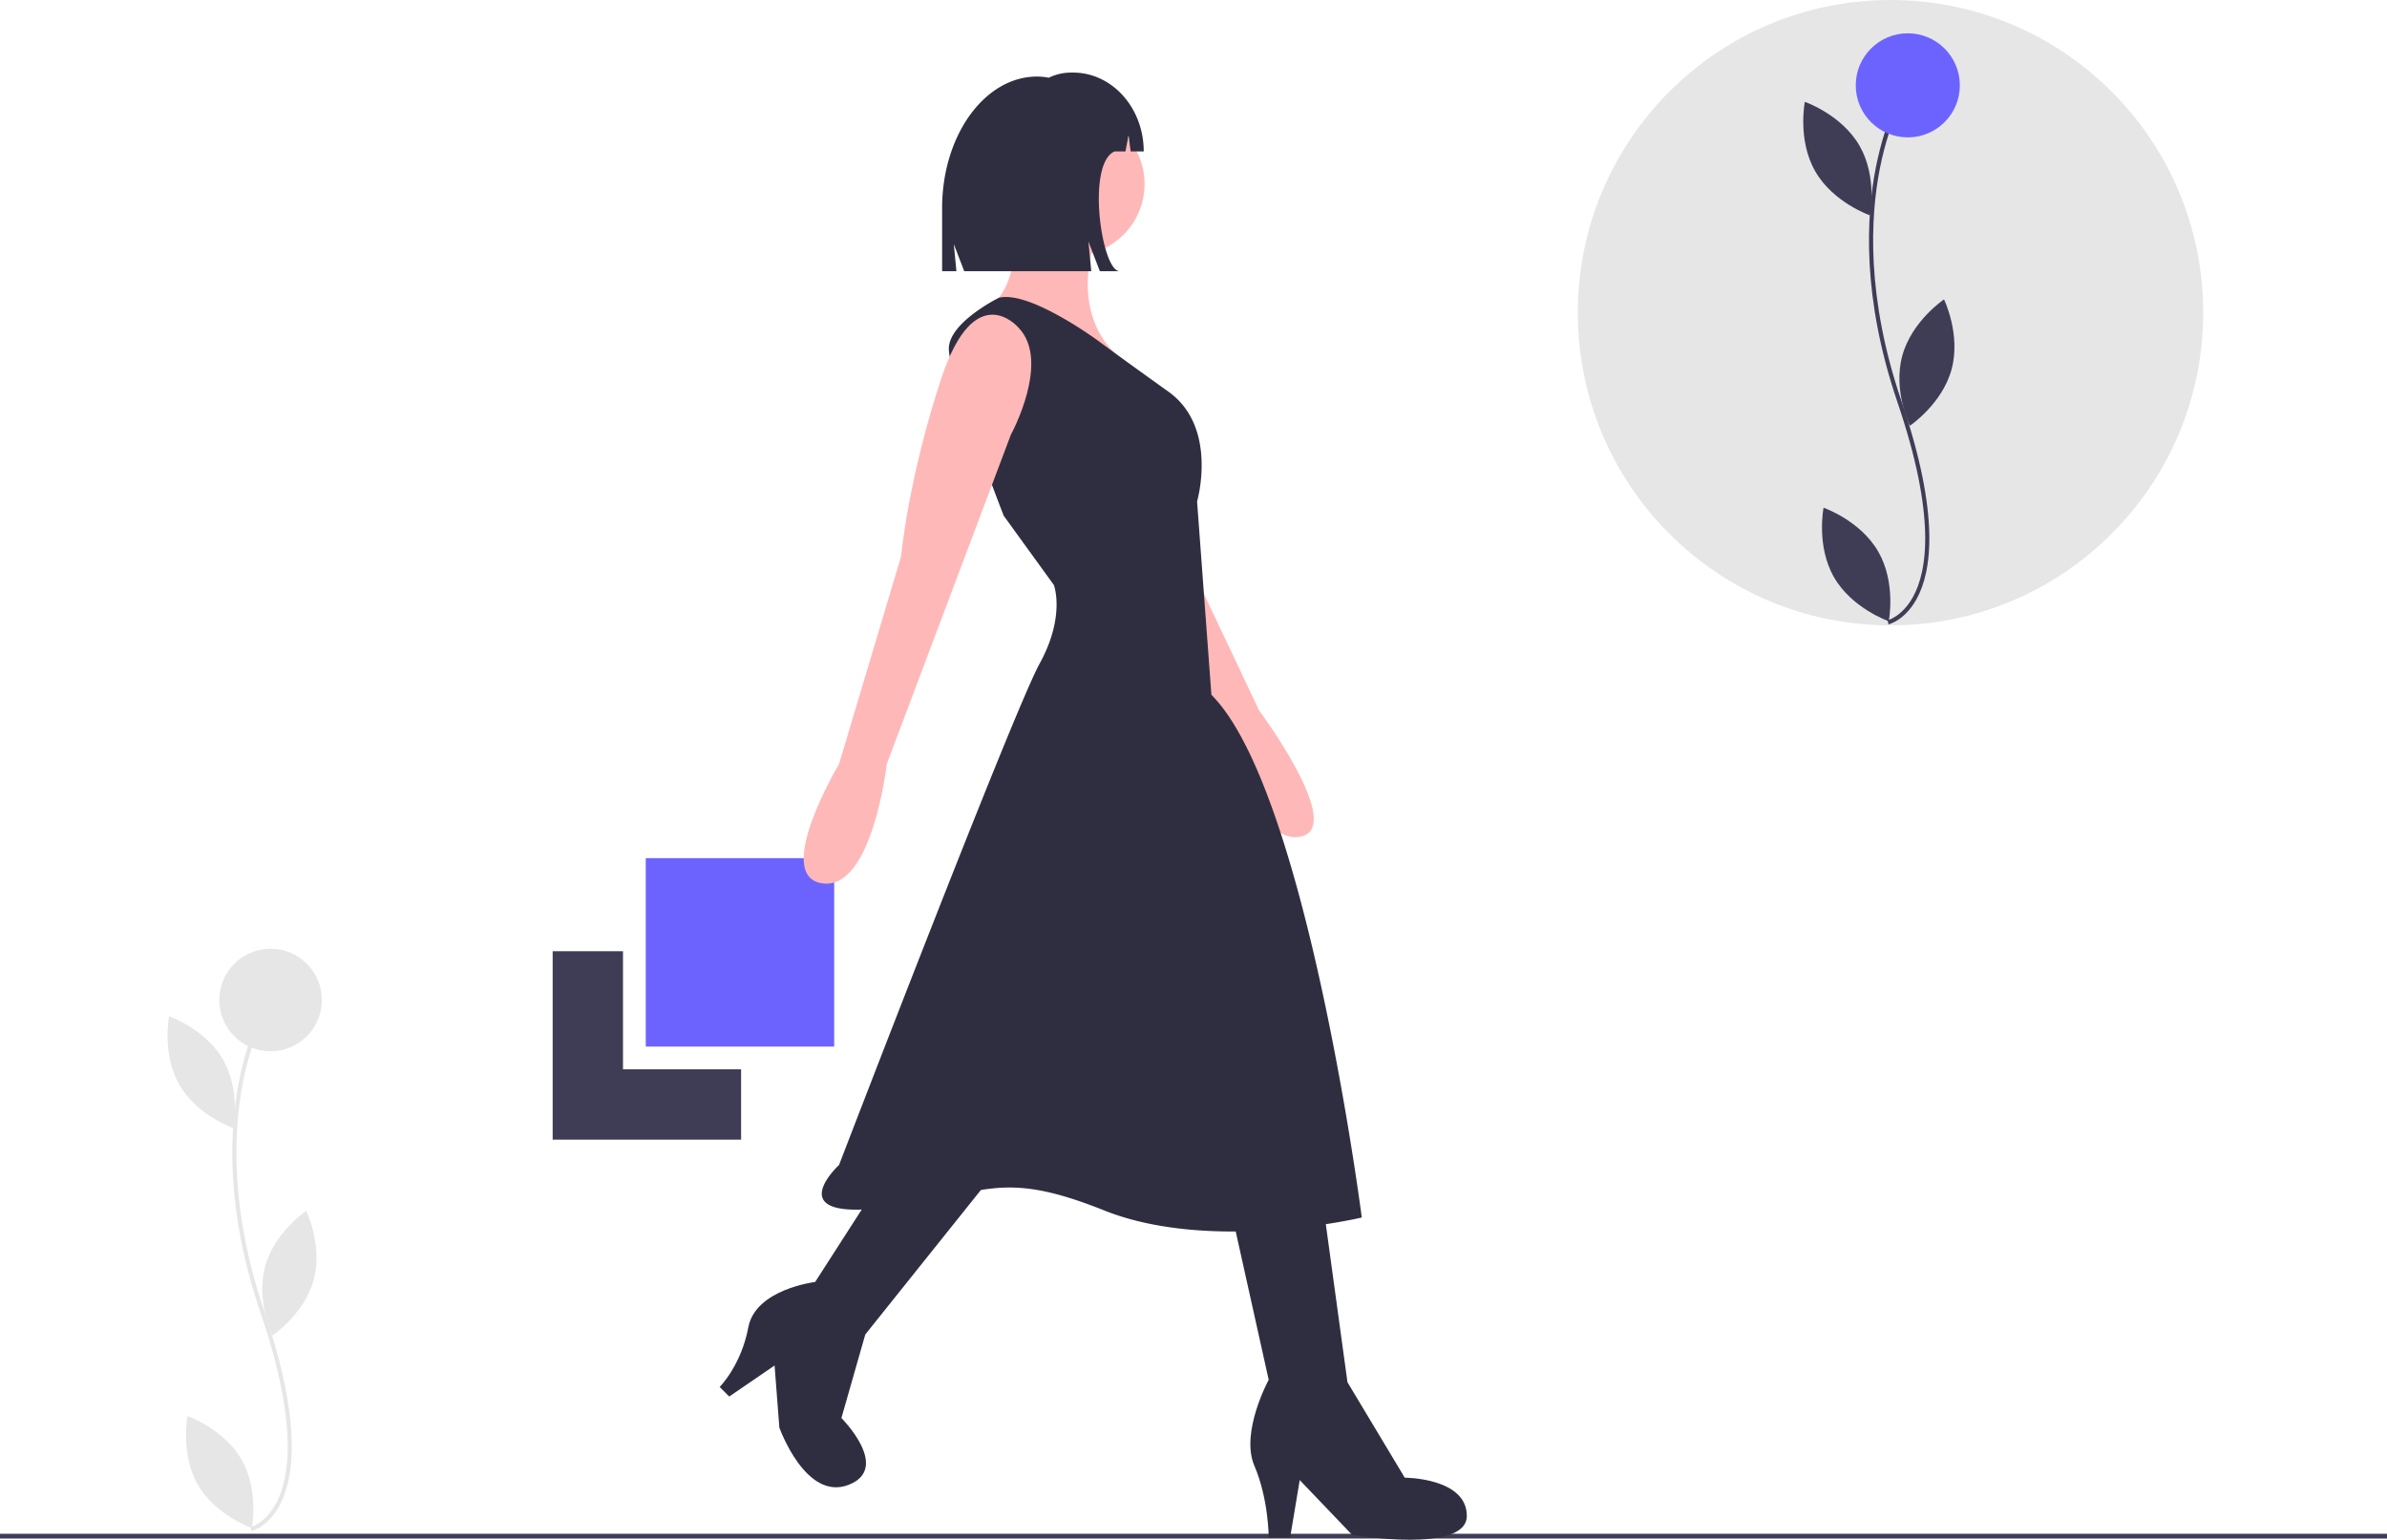 <svg xmlns="http://www.w3.org/2000/svg" id="fac8495d-9f75-40ba-86cd-a3f8912f555b" data-name="Layer 1" width="1000" height="645.092" viewBox="0 0 1000 645.092" xmlns:xlink="http://www.w3.org/1999/xlink"><title>art_thinking</title><polygon points="261 448 261 398.528 231.528 398.528 231.528 477.472 310.472 477.472 310.472 448 261 448" fill="#3f3d56"></polygon><rect x="270.528" y="359.528" width="78.944" height="78.944" fill="#6c63ff"></rect><circle cx="792" cy="131" r="131" fill="#e6e6e6"></circle><path d="M917.6,282.159c-3.955,14.619-17.501,23.674-17.501,23.674s-7.134-14.649-3.179-29.268,17.501-23.674,17.501-23.674S921.555,267.539,917.6,282.159Z" transform="translate(-100 -127.454)" fill="#3f3d56"></path><path d="M886.901,358.614c7.541,13.134,4.365,29.115,4.365,29.115s-15.403-5.314-22.944-18.448-4.365-29.115-4.365-29.115S879.36,345.48,886.901,358.614Z" transform="translate(-100 -127.454)" fill="#3f3d56"></path><path d="M879.053,188.569c7.541,13.134,4.365,29.115,4.365,29.115s-15.403-5.314-22.944-18.448-4.365-29.115-4.365-29.115S871.512,175.435,879.053,188.569Z" transform="translate(-100 -127.454)" fill="#3f3d56"></path><path d="M891.177,389.039l-.397-1.698.198.849-.202-.848c.06-.014,6.117-1.56,10.663-9.822,5.98-10.87,9.705-33.829-6.507-81.483-14.927-43.878-13.176-77.753-9.077-98.444,4.451-22.477,12.334-34.376,12.666-34.872l1.448.973c-.08.119-8.051,12.173-12.425,34.341-4.037,20.465-5.747,53.981,9.038,97.439,16.453,48.362,12.524,71.821,6.33,82.984C897.974,387.36,891.452,388.975,891.177,389.039Z" transform="translate(-100 -127.454)" fill="#3f3d56"></path><circle cx="799.246" cy="35.754" r="21.801" fill="#6c63ff"></circle><path d="M231.427,663.615c-3.896,14.403-17.242,23.324-17.242,23.324s-7.029-14.432-3.132-28.836,17.242-23.324,17.242-23.324S235.323,649.212,231.427,663.615Z" transform="translate(-100 -127.454)" fill="#e6e6e6"></path><path d="M201.181,738.941c7.43,12.94,4.3,28.685,4.3,28.685s-15.175-5.235-22.605-18.175-4.3-28.685-4.3-28.685S193.751,726.001,201.181,738.941Z" transform="translate(-100 -127.454)" fill="#e6e6e6"></path><path d="M193.449,571.409c7.43,12.94,4.3,28.685,4.3,28.685s-15.175-5.235-22.605-18.175-4.3-28.685-4.3-28.685S186.019,558.469,193.449,571.409Z" transform="translate(-100 -127.454)" fill="#e6e6e6"></path><path d="M205.394,768.917l-.391-1.673.195.836L205,767.244c.06-.014,6.027-1.537,10.505-9.677,5.891-10.709,9.561-33.33-6.411-80.279-14.707-43.23-12.981-76.605-8.943-96.99,4.386-22.145,12.152-33.868,12.48-34.356l1.426.959c-.079.117-7.932,11.994-12.241,33.834-3.978,20.163-5.662,53.184,8.904,96,16.21,47.648,12.338,70.76,6.236,81.759C212.091,767.263,205.666,768.854,205.394,768.917Z" transform="translate(-100 -127.454)" fill="#e6e6e6"></path><circle cx="113.344" cy="418.968" r="21.479" fill="#e6e6e6"></circle><rect y="642.592" width="1000" height="2" fill="#3f3d56"></rect><path d="M577.995,314.012l13.792,35.718,35.724,75.404s36.597,49.17,17.224,52.871-31.955-44.327-31.955-44.327l-49.918-77.287Z" transform="translate(-100 -127.454)" fill="#ffb8b8"></path><circle cx="449.5" cy="77.092" r="30" fill="#ffb8b8"></circle><path d="M526.5,215.546s1,33-12,40c0,0,27-1,41,21h13s-20-14-10-48Z" transform="translate(-100 -127.454)" fill="#ffb8b8"></path><path d="M670.5,637.546s-63,15-108-3-50-6-93-1-18-18-18-18,73-190,84-210,6-33,6-33l-21-29s-4.92-12.63-10.22-27.3c-6.14-17.02-12.78-36.79-12.78-42.7,0-6.48,7.26-12.73,13.23-16.76a72.248,72.248,0,0,1,7.69-4.56c12.91-3.32,42.08,18.32,42.08,18.32s8,6,29,21,12,46,12,46l6,81C647.5,458.546,670.5,637.546,670.5,637.546Z" transform="translate(-100 -127.454)" fill="#2f2e41"></path><path d="M526.5,264.546s-18-21-32,21-17,75-17,75l-26,87s-28,47-7,50,27-50,27-50l52-138S540.5,278.546,526.5,264.546Z" transform="translate(-100 -127.454)" fill="#ffb8b8"></path><path d="M468.5,622.546l-27,42s-25,3-28,19-12,25-12,25l4,4,19-13,2,26s11,31,29,24-3-28-3-28l10-35,56-70Z" transform="translate(-100 -127.454)" fill="#2f2e41"></path><path d="M615.5,633.546l16,72s-12,22-6,36,6,30,6,30h9l4-24,22,23s48,8,48-8-26-16-26-16l-24-40-10-73Z" transform="translate(-100 -127.454)" fill="#2f2e41"></path><path d="M534.471,159.528h0a25.34,25.34,0,0,1,4.893.487,21.442,21.442,0,0,1,9.34-2.153h.848c16.345,0,29.595,14.79,29.595,33.035v0h-5.477l-.885-6.732-1.297,6.732H566.926c-11.905,5.151-5.471,50.17,2.119,50.174h-8.28l-4.794-12.458,1.198,12.458H503.946l-4.358-11.325,1.09,11.325h-5.992V214.67C494.685,184.216,512.498,159.528,534.471,159.528Z" transform="translate(-100 -127.454)" fill="#2f2e41"></path></svg>